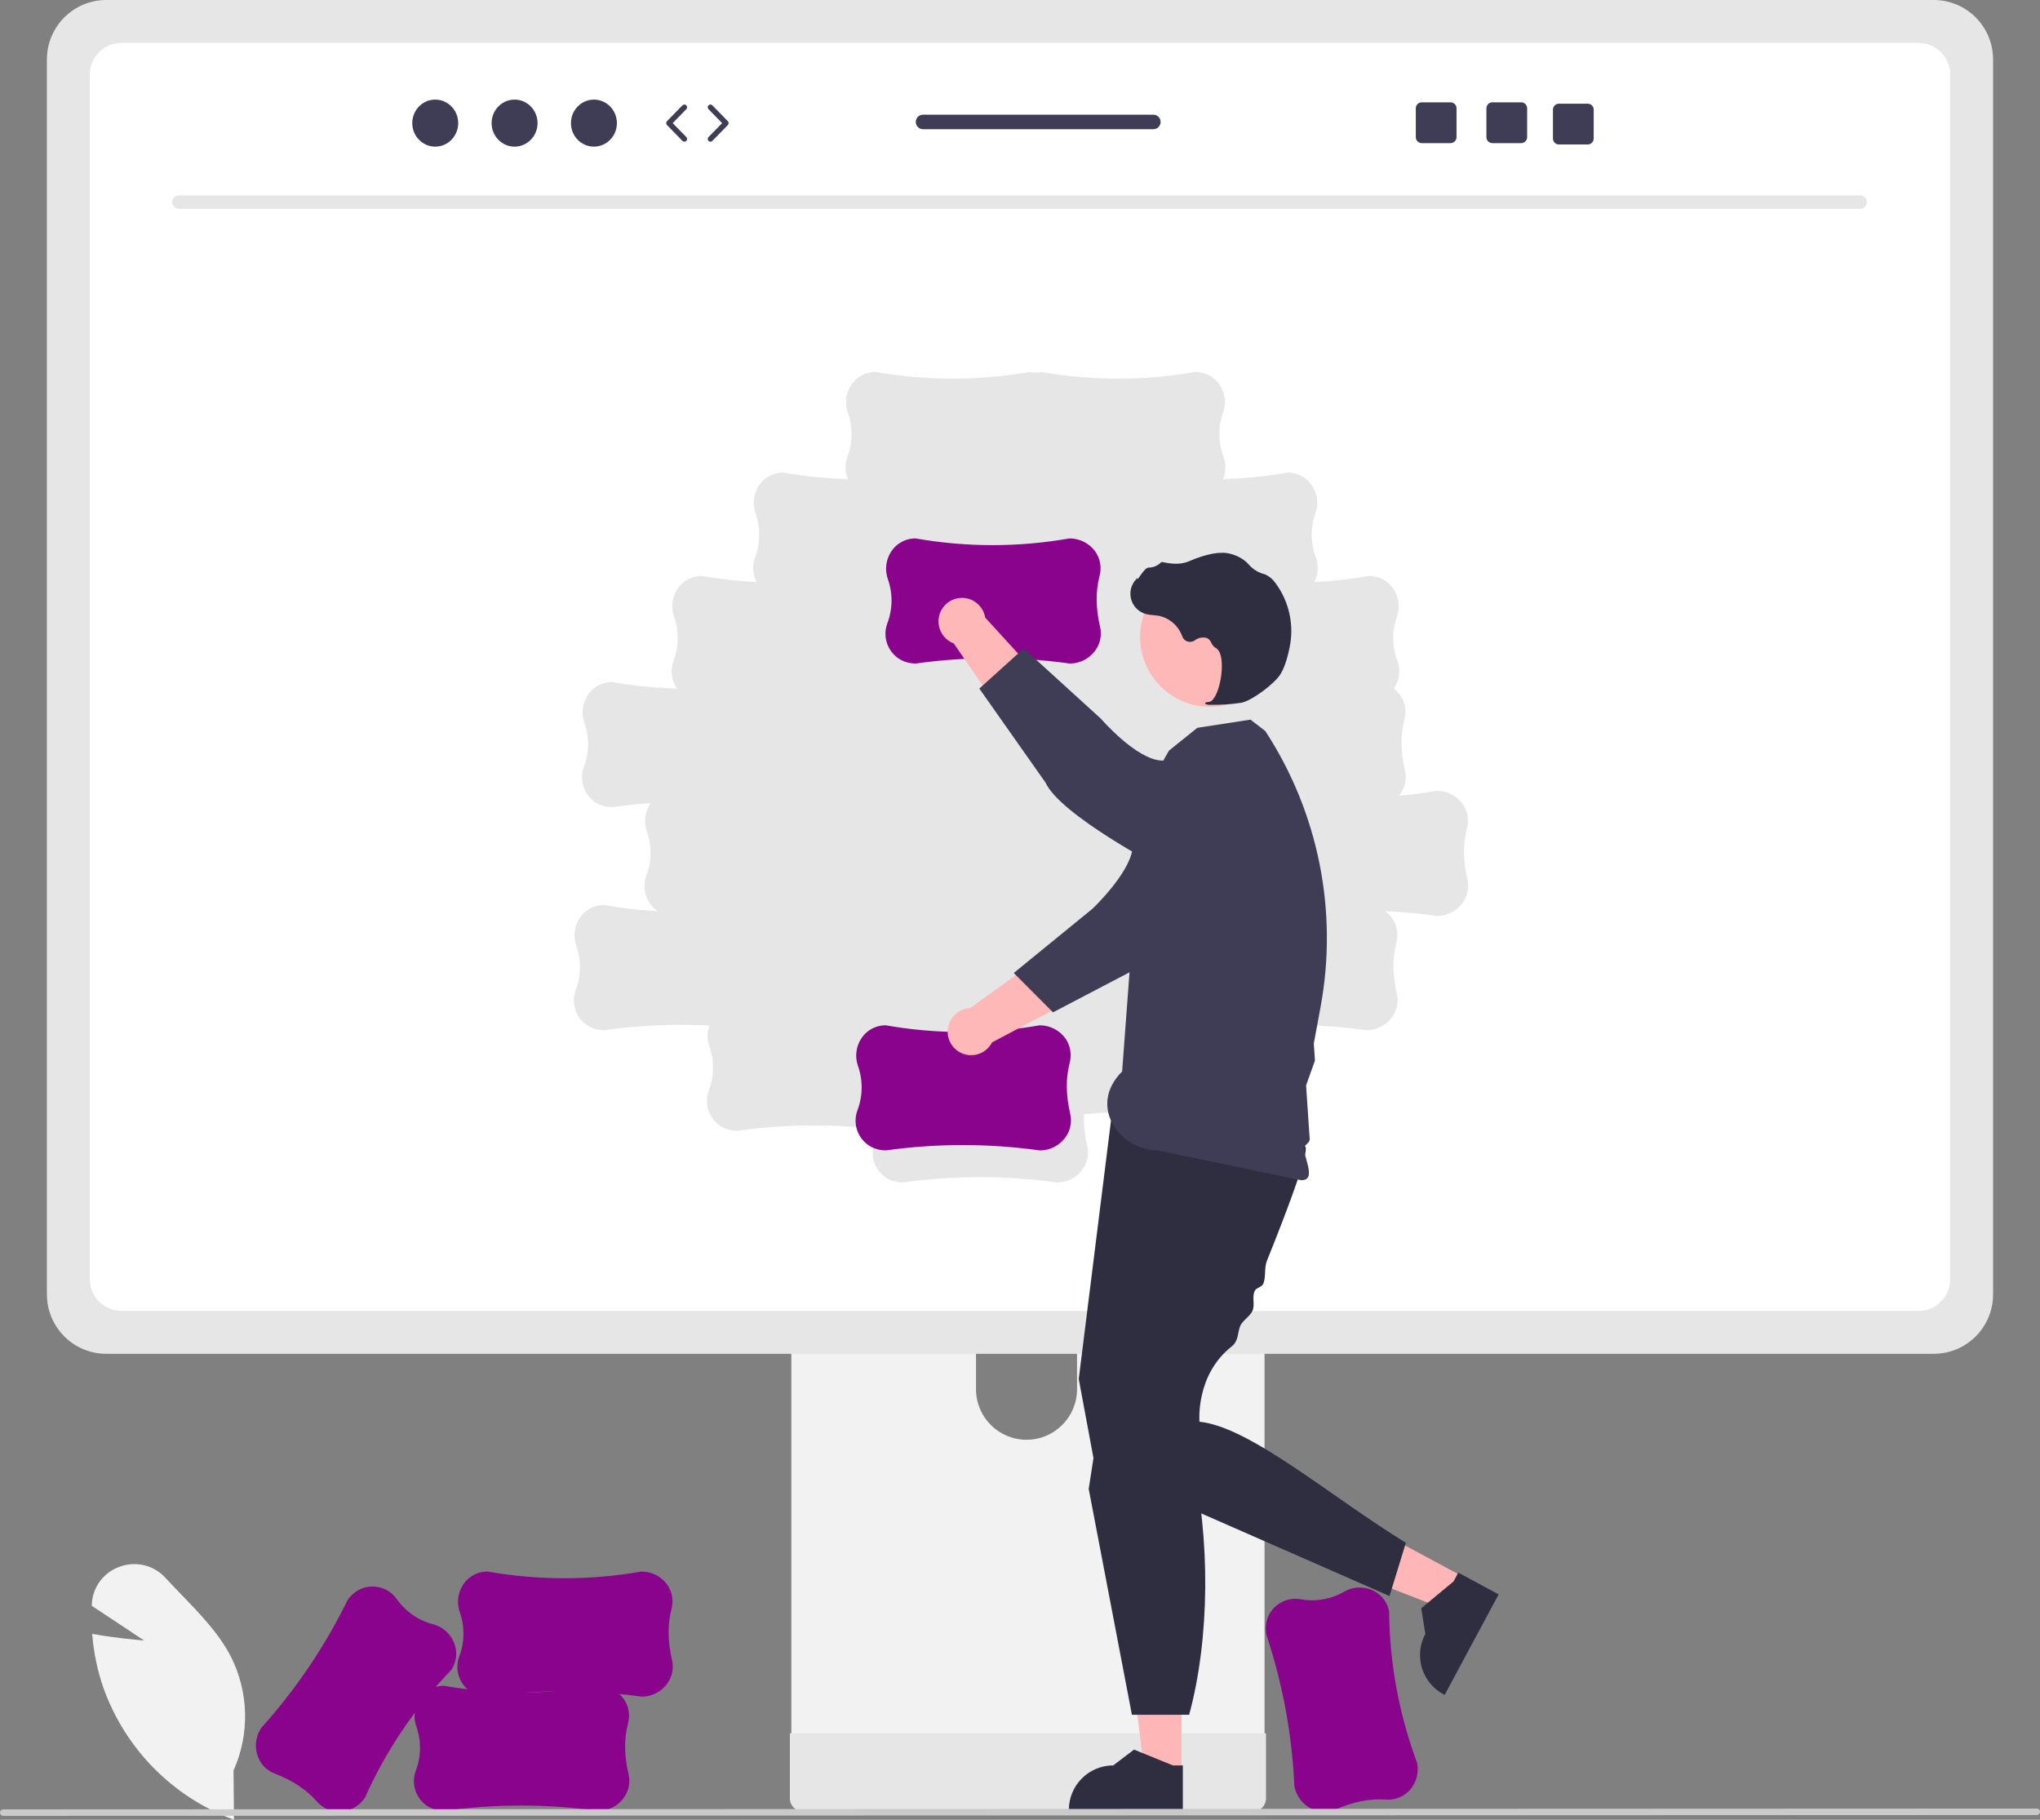 <svg width="481" height="429" viewBox="0 0 481 429" fill="none" xmlns="http://www.w3.org/2000/svg">
<rect x="0" y="0" width="481" height="429" fill="#808080" stroke="none"/>
<g clip-path="url(#clip0_484_548)">
<path d="M55.17 429L54.751 428.844C40.571 423.489 29.462 412.159 24.374 397.864C22.996 393.892 22.123 389.761 21.775 385.57L21.741 385.17L22.135 385.241C26.844 386.087 31.788 386.554 33.99 386.737L21.633 378.55L21.656 378.125C21.848 374.127 24.45 370.65 28.227 369.341C32.039 367.931 36.325 368.986 39.051 372.005C40.28 373.34 41.579 374.684 42.834 375.984C47.15 380.45 51.613 385.069 54.435 390.521C58.679 398.922 58.91 408.792 55.062 417.382L55.17 429Z" fill="#F2F2F2"/>
<path d="M305.197 421.066L305.192 421.022C304.646 408.878 302.42 396.868 298.58 385.336L298.576 385.317C298.352 384.133 298.417 382.912 298.766 381.758C299.838 378.451 303.165 376.427 306.59 376.997C310.129 377.662 313.788 377.037 316.905 375.233C318.885 374.083 321.287 373.924 323.401 374.803C325.394 375.616 326.886 377.326 327.422 379.414C327.463 379.578 327.5 379.744 327.531 379.912C327.644 392.113 329.882 404.201 334.145 415.632L334.148 415.647C334.594 418.007 333.882 420.438 332.235 422.184C330.778 423.665 328.737 424.415 326.67 424.231C322.96 423.978 319.144 424.732 315.004 426.536C313.558 427.181 311.932 427.295 310.41 426.859C307.719 426.07 305.702 423.828 305.197 421.066Z" fill="#8A038C"/>
<path d="M186.584 254.246V413.719H298.158V254.246C298.162 251.892 296.631 249.81 294.385 249.115C293.869 248.944 293.328 248.86 292.785 248.866H191.973C189.003 248.86 186.59 251.267 186.584 254.241V254.246ZM230.127 309.042C230.187 302.455 235.569 297.165 242.147 297.225C248.64 297.285 253.888 302.541 253.948 309.042V327.545C253.917 334.132 248.559 339.446 241.981 339.415C235.447 339.384 230.158 334.088 230.127 327.545V309.042Z" fill="#F2F2F2"/>
<path d="M186.243 408.619V423.998C186.248 425.655 187.584 427 189.24 427.014H295.503C297.161 427.006 298.5 425.658 298.5 423.998V408.619H186.243Z" fill="#E6E6E6"/>
<path d="M11.064 13.979V305.154C11.07 312.881 17.323 319.143 25.039 319.149H455.961C463.677 319.143 469.93 312.881 469.936 305.154V13.979C469.918 6.26 463.669 0.01 455.961 0H25.039C17.331 0.01 11.082 6.26 11.064 13.979Z" fill="#E6E6E6"/>
<path d="M452.366 10.107H28.634C24.507 10.116 21.165 13.469 21.165 17.602V301.563C21.172 305.69 24.512 309.035 28.634 309.042H452.366C456.488 309.035 459.828 305.69 459.835 301.563V17.602C459.835 13.469 456.493 10.116 452.366 10.107ZM345.478 211.849C344.211 214.354 341.643 215.931 338.838 215.924L338.794 215.921C334.732 215.354 330.655 214.981 326.563 214.8C327.198 215.256 327.757 215.809 328.219 216.44C329.407 218.144 329.772 220.291 329.214 222.292C328.288 225.899 328.332 229.793 329.349 234.198C329.718 235.74 329.533 237.361 328.828 238.78C327.562 241.286 324.993 242.862 322.188 242.856L322.144 242.853C312.443 241.5 302.622 241.238 292.863 242.071C292.824 242.318 292.776 242.565 292.712 242.811C291.787 246.418 291.831 250.313 292.847 254.718C293.216 256.259 293.032 257.881 292.326 259.299C291.06 261.805 288.491 263.382 285.687 263.375L285.643 263.372C275.68 261.983 265.59 261.745 255.573 262.663C255.497 265.168 255.757 267.671 256.346 270.107C256.715 271.648 256.53 273.27 255.825 274.689C254.559 277.194 251.99 278.771 249.185 278.764L249.141 278.761C237.117 277.084 224.919 277.084 212.895 278.761H212.875C211.671 278.766 210.484 278.479 209.415 277.925C206.364 276.266 204.983 272.622 206.167 269.353C206.53 268.324 206.8 267.265 206.974 266.187C195.954 264.915 184.818 265.047 173.832 266.578H173.812C172.608 266.583 171.421 266.296 170.352 265.742C167.301 264.083 165.92 260.439 167.104 257.17C168.403 253.808 168.456 250.091 167.254 246.693C166.687 245.099 166.687 243.359 167.254 241.766C158.971 241.343 150.667 241.707 142.453 242.853H142.434C141.23 242.857 140.043 242.57 138.973 242.017C135.922 240.357 134.541 236.713 135.725 233.445C137.025 230.082 137.078 226.365 135.875 222.967C135.107 220.808 135.389 218.414 136.638 216.493C137.8 214.679 139.751 213.523 141.899 213.377C142.068 213.365 142.237 213.359 142.409 213.359C146.617 214.096 150.866 214.577 155.133 214.799C152.411 213.007 151.271 209.581 152.375 206.513C153.674 203.151 153.728 199.434 152.525 196.036C151.757 193.877 152.039 191.483 153.288 189.562C153.342 189.479 153.405 189.406 153.461 189.326C150.425 189.536 147.396 189.851 144.374 190.272H144.355C143.151 190.277 141.964 189.99 140.895 189.436C137.843 187.777 136.462 184.133 137.646 180.864C138.946 177.502 138.999 173.785 137.797 170.387C137.029 168.228 137.31 165.834 138.559 163.913C139.721 162.099 141.673 160.943 143.82 160.796C143.989 160.785 144.158 160.779 144.33 160.779C149.39 161.666 154.508 162.182 159.644 162.322C158.333 160.432 158.012 158.025 158.779 155.856C160.078 152.494 160.131 148.777 158.929 145.379C158.161 143.22 158.443 140.826 159.691 138.905C160.854 137.091 162.805 135.935 164.953 135.788C165.121 135.777 165.291 135.771 165.462 135.771C169.745 136.521 174.069 137.006 178.411 137.222C177.478 135.454 177.326 133.376 177.99 131.49C179.289 128.127 179.343 124.41 178.14 121.012C177.372 118.853 177.654 116.459 178.903 114.538C180.065 112.724 182.016 111.568 184.164 111.421C184.333 111.41 184.502 111.404 184.674 111.404C189.712 112.287 194.809 112.803 199.922 112.946C199.226 111.299 199.169 109.451 199.763 107.764C201.062 104.402 201.116 100.685 199.913 97.287C199.145 95.128 199.427 92.734 200.676 90.813C201.838 88.999 203.789 87.843 205.937 87.696C206.106 87.685 206.275 87.679 206.446 87.679C218.447 89.794 230.725 89.796 242.727 87.683H242.742C243.668 87.875 244.623 87.875 245.55 87.683H245.565C257.566 89.796 269.844 89.794 281.845 87.679C282.016 87.679 282.186 87.685 282.354 87.696C284.502 87.843 286.453 88.999 287.616 90.813C288.864 92.734 289.146 95.128 288.378 97.287C287.176 100.685 287.229 104.402 288.528 107.764C289.122 109.451 289.065 111.299 288.369 112.946C293.482 112.803 298.579 112.287 303.618 111.404C303.789 111.404 303.958 111.41 304.127 111.421C306.275 111.568 308.226 112.724 309.388 114.538C310.637 116.459 310.919 118.853 310.151 121.012C308.948 124.41 309.002 128.127 310.301 131.49C310.966 133.376 310.813 135.454 309.88 137.222C314.222 137.006 318.547 136.521 322.829 135.771C323 135.771 323.17 135.777 323.339 135.788C325.486 135.935 327.437 137.091 328.6 138.905C329.848 140.826 330.13 143.22 329.362 145.379C328.16 148.777 328.213 152.494 329.512 155.856C330.282 158.031 329.956 160.444 328.638 162.336C329.21 162.768 329.716 163.282 330.14 163.86C331.328 165.564 331.693 167.71 331.135 169.711C330.21 173.318 330.253 177.213 331.27 181.618C331.639 183.159 331.455 184.781 330.749 186.199C330.491 186.704 330.177 187.179 329.813 187.613C332.81 187.349 335.801 186.956 338.783 186.432H338.798C341.197 186.424 343.455 187.568 344.869 189.509C346.056 191.213 346.421 193.359 345.864 195.36C344.938 198.967 344.982 202.862 345.999 207.267C346.368 208.808 346.183 210.43 345.478 211.849Z" fill="white"/>
<path d="M438.622 49.224H42.138C41.267 49.205 40.577 48.482 40.596 47.61C40.615 46.766 41.294 46.085 42.138 46.066H438.622C439.493 46.086 440.183 46.808 440.164 47.68C440.145 48.525 439.466 49.205 438.622 49.224Z" fill="#E6E6E6"/>
<path d="M245.17 271.2L245.126 271.197C233.102 269.52 220.904 269.52 208.879 271.197H208.86C207.656 271.202 206.469 270.915 205.4 270.361C202.349 268.702 200.968 265.058 202.152 261.789C203.451 258.427 203.504 254.71 202.302 251.312C201.534 249.153 201.816 246.759 203.064 244.838C204.227 243.024 206.178 241.868 208.325 241.721C208.494 241.71 208.664 241.704 208.835 241.704C220.836 243.819 233.114 243.821 245.115 241.709H245.13C247.529 241.7 249.787 242.844 251.201 244.785C252.388 246.489 252.753 248.635 252.196 250.637C251.27 254.244 251.314 258.138 252.331 262.543C252.7 264.084 252.515 265.706 251.81 267.125C250.543 269.63 247.975 271.207 245.17 271.2Z" fill="#8A038C"/>
<path d="M282.147 208.33L272.474 200.315C265.22 204.122 254.182 219.322 254.182 219.322L228.718 237.66C225.66 237.806 223.299 240.406 223.445 243.468C223.591 246.53 226.188 248.895 229.246 248.749C231.23 248.654 233.012 247.503 233.917 245.732L268.515 227.425L282.147 208.33Z" fill="#FFB8B8"/>
<path d="M298.468 177.823C304.051 182.558 304.744 190.928 300.015 196.518C299.485 197.145 298.899 197.721 298.262 198.238L292.111 203.246C292.111 203.246 276.767 225.364 268.78 227.93L248.276 238.656L239.031 229.374L257.614 214.209C257.614 214.209 266.161 206.114 267.016 200.189C267.541 196.559 273.674 186.674 279.823 179.342C284.542 173.768 292.88 173.08 298.446 177.805L298.468 177.823Z" fill="#3F3D56"/>
<path d="M278.588 417.87L269.849 417.869L265.691 384.115L278.59 384.115L278.588 417.87Z" fill="#FFB6B6"/>
<path d="M278.896 426.998L252.021 426.997V426.657C252.022 420.872 256.705 416.183 262.482 416.183L267.391 412.454L276.55 416.184L278.896 416.184L278.896 426.998Z" fill="#2F2E41"/>
<path d="M345.177 371.81L341.038 379.517L309.379 367.2L315.488 355.825L345.177 371.81Z" fill="#FFB6B6"/>
<path d="M353.353 375.861L340.626 399.563L340.326 399.402C335.239 396.662 333.331 390.311 336.067 385.216L336.067 385.216L335.111 379.12L342.729 372.809L343.84 370.74L353.353 375.861Z" fill="#2F2E41"/>
<path d="M262.065 263.294L254.352 325.083L258.208 345.798L327.628 376.251L331.485 363.701C313.74 352.828 294.772 336.373 282.819 335.164C282.819 335.164 281.828 324.199 290.391 317.431C292.118 316.066 291.74 314.219 292.439 312.545C292.919 311.393 294.83 310.194 295.32 309.013C295.954 307.482 295.169 305.961 295.807 304.405C296.166 303.531 297.525 303.476 297.882 302.6C298.489 301.107 298.091 298.795 298.684 297.32C299.95 294.168 301.167 291.085 302.278 288.196C305.736 279.201 308.17 272.074 307.863 270.535C306.899 265.708 262.065 263.294 262.065 263.294Z" fill="#2F2E41"/>
<path d="M260.737 324.904L256.701 350.998L266.886 404.249H280.384C285.234 386.356 285.484 362.84 280.866 342.943L260.737 324.904Z" fill="#2F2E41"/>
<path d="M269.409 187.802L275.631 176.944L282.313 171.577L294.847 169.646L298.329 172.328C310.861 191.507 315.535 214.783 311.379 237.321L310.4 242.627L309.78 245.994L310.049 250.02L307.957 255.88L308.245 260.171L308.398 262.463L308.552 264.763L308.768 267.974C309.153 269.807 307.212 269.565 307.487 271.18C307.969 274.017 310.131 278.22 306.847 278.234L272.907 271.18C264.284 271.216 256.257 260.921 264.582 252.585L269.409 187.802Z" fill="#3F3D56"/>
<path d="M285.295 166.622C294.398 166.622 301.777 159.233 301.777 150.119C301.777 141.004 294.398 133.616 285.295 133.616C276.193 133.616 268.814 141.004 268.814 150.119C268.814 159.233 276.193 166.622 285.295 166.622Z" fill="#FFB8B8"/>
<path d="M285.575 166.153C287.986 166.191 290.396 166.022 292.779 165.649C295.141 165.168 300.425 161.291 301.898 158.958C302.992 157.224 303.692 154.517 304.086 152.552C305.161 147.292 303.957 141.823 300.775 137.502C300.17 136.609 299.336 135.895 298.359 135.438C298.273 135.404 298.184 135.374 298.094 135.348C296.671 134.973 295.392 134.181 294.422 133.073C294.234 132.849 294.03 132.639 293.812 132.444C292.716 131.518 291.416 130.865 290.02 130.537C287.765 129.933 284.502 130.533 280.322 132.322C278.222 133.22 275.925 132.895 274.158 132.511C273.956 132.472 273.749 132.544 273.614 132.698C272.862 133.405 271.871 133.8 270.84 133.805C270.208 133.833 269.546 134.709 268.745 135.851C268.563 136.11 268.351 136.412 268.198 136.596L268.177 136.243L267.82 136.637C265.982 138.666 266.135 141.802 268.161 143.642C268.705 144.137 269.353 144.504 270.056 144.717C270.692 144.886 271.342 144.99 271.999 145.027C272.396 145.062 272.808 145.099 273.202 145.168C275.775 145.696 277.882 147.538 278.75 150.02C279.114 151.036 280.232 151.565 281.248 151.201C281.407 151.143 281.558 151.065 281.698 150.969C282.531 150.319 283.629 150.119 284.638 150.433C285.067 150.672 285.401 151.052 285.584 151.508C285.807 152.017 286.176 152.448 286.643 152.746C288.244 153.572 288.354 157.232 287.779 160.284C287.225 163.225 286.13 165.353 285.116 165.458C284.335 165.539 284.246 165.595 284.189 165.733L284.139 165.857L284.227 165.973C284.658 166.129 285.118 166.191 285.575 166.153Z" fill="#2F2E41"/>
<path d="M252.214 156.421L252.17 156.418C240.146 154.74 227.948 154.74 215.924 156.418H215.904C214.7 156.422 213.513 156.136 212.444 155.582C209.393 153.922 208.012 150.278 209.196 147.01C210.495 143.648 210.548 139.931 209.346 136.533C208.578 134.374 208.86 131.979 210.108 130.059C211.271 128.245 213.222 127.089 215.369 126.942C215.538 126.93 215.708 126.924 215.879 126.924C227.88 129.04 240.158 129.041 252.159 126.929H252.174C254.573 126.921 256.831 128.065 258.245 130.006C259.432 131.71 259.797 133.856 259.24 135.857C258.314 139.464 258.358 143.359 259.375 147.764C259.744 149.305 259.559 150.927 258.854 152.345C257.587 154.851 255.019 156.428 252.214 156.421Z" fill="#8A038C"/>
<path d="M267.626 195.289L274.446 184.733C269.822 177.964 253.457 168.763 253.457 168.763L232.292 145.583C231.79 142.559 228.935 140.515 225.915 141.018C222.895 141.521 220.854 144.38 221.356 147.404C221.682 149.366 223.031 151.004 224.894 151.697L247.094 183.964L267.626 195.289Z" fill="#FFB8B8"/>
<path d="M299.792 207.954C295.748 214.06 287.527 215.727 281.43 211.678C280.747 211.224 280.107 210.708 279.519 210.136L273.834 204.604C273.834 204.604 250.002 192.143 246.524 184.501L230.908 162.323L241.379 152.865L259.577 169.43C259.577 169.43 267.956 179.132 273.933 179.291C277.594 179.388 288.116 184.333 296.106 189.59C302.186 193.631 303.843 201.843 299.807 207.931L299.792 207.954Z" fill="#3F3D56"/>
<path d="M141.036 426.902L140.991 426.899C128.967 425.222 116.769 425.222 104.745 426.899H104.726C103.522 426.904 102.335 426.617 101.265 426.063C98.214 424.404 96.833 420.76 98.017 417.491C99.316 414.129 99.37 410.412 98.167 407.014C97.399 404.855 97.681 402.461 98.93 400.54C100.092 398.726 102.043 397.57 104.191 397.423C104.36 397.412 104.529 397.406 104.701 397.406C116.702 399.521 128.979 399.523 140.981 397.411H140.996C143.395 397.402 145.652 398.546 147.066 400.487C148.254 402.191 148.619 404.337 148.061 406.339C147.136 409.946 147.179 413.84 148.196 418.245C148.565 419.786 148.381 421.408 147.675 422.827C146.409 425.332 143.84 426.909 141.036 426.902Z" fill="#8A038C"/>
<path d="M151.282 399.971L151.237 399.968C139.213 398.29 127.015 398.29 114.991 399.968H114.972C113.768 399.972 112.581 399.686 111.511 399.132C108.46 397.472 107.079 393.828 108.263 390.56C109.562 387.198 109.616 383.481 108.413 380.083C107.645 377.924 107.927 375.529 109.176 373.609C110.338 371.795 112.289 370.639 114.437 370.492C114.606 370.48 114.775 370.474 114.947 370.474C126.948 372.59 139.225 372.591 151.227 370.479H151.242C153.641 370.471 155.898 371.615 157.312 373.556C158.5 375.26 158.865 377.406 158.307 379.407C157.382 383.014 157.425 386.909 158.442 391.314C158.811 392.855 158.627 394.477 157.921 395.895C156.655 398.401 154.086 399.978 151.282 399.971Z" fill="#8A038C"/>
<path d="M61.621 407.313L61.648 407.278C69.773 398.245 76.608 388.128 81.958 377.216L81.969 377.2C82.639 376.199 83.542 375.375 84.599 374.798C87.681 373.197 91.469 374.094 93.51 376.907C95.563 379.869 98.607 381.996 102.092 382.903C104.308 383.475 106.13 385.051 107.02 387.162C107.869 389.143 107.732 391.409 106.65 393.272C106.565 393.419 106.475 393.563 106.379 393.705C97.905 402.473 91.024 412.655 86.046 423.792L86.038 423.804C84.701 425.799 82.489 427.03 80.092 427.115C78.017 427.145 76.037 426.246 74.694 424.662C72.229 421.873 68.983 419.727 64.769 418.102C63.288 417.545 62.05 416.483 61.272 415.103C59.909 412.649 60.044 409.635 61.621 407.313Z" fill="#8A038C"/>
<path d="M480.242 427.88L0.759 428.077C0.337 428.075 -0.002 427.732 1.06569e-05 427.31C0.002 426.891 0.341 426.553 0.759 426.55L480.242 426.353C480.663 426.356 481.002 426.699 481 427.121C480.998 427.539 480.66 427.878 480.242 427.88Z" fill="#CACACA"/>
<path d="M102.621 34.567C105.612 34.567 108.037 32.085 108.037 29.024C108.037 25.962 105.612 23.48 102.621 23.48C99.631 23.48 97.206 25.962 97.206 29.024C97.206 32.085 99.631 34.567 102.621 34.567Z" fill="#3F3D56"/>
<path d="M121.329 34.567C124.32 34.567 126.745 32.085 126.745 29.024C126.745 25.962 124.32 23.48 121.329 23.48C118.339 23.48 115.914 25.962 115.914 29.024C115.914 32.085 118.339 34.567 121.329 34.567Z" fill="#3F3D56"/>
<path d="M140.037 34.567C143.028 34.567 145.453 32.085 145.453 29.024C145.453 25.962 143.028 23.48 140.037 23.48C137.046 23.48 134.622 25.962 134.622 29.024C134.622 32.085 137.046 34.567 140.037 34.567Z" fill="#3F3D56"/>
<path d="M161.369 33.405C161.203 33.405 161.037 33.341 160.911 33.212L157.257 29.472C157.014 29.223 157.014 28.825 157.257 28.575L160.911 24.835C161.159 24.582 161.565 24.578 161.817 24.825C162.07 25.073 162.074 25.479 161.827 25.732L158.611 29.024L161.827 32.316C162.074 32.569 162.07 32.975 161.817 33.222C161.692 33.344 161.531 33.405 161.369 33.405Z" fill="#3F3D56"/>
<path d="M167.509 33.405C167.348 33.405 167.186 33.344 167.062 33.222C166.809 32.975 166.804 32.569 167.052 32.316L170.267 29.024L167.052 25.732C166.804 25.479 166.809 25.073 167.062 24.825C167.314 24.577 167.72 24.582 167.967 24.835L171.621 28.575C171.864 28.825 171.864 29.223 171.621 29.472L167.967 33.212C167.842 33.341 167.676 33.405 167.509 33.405Z" fill="#3F3D56"/>
<path d="M358.668 24.122H351.874C351.099 24.122 350.472 24.751 350.472 25.526V32.336C350.472 33.112 351.099 33.741 351.874 33.741H358.668C359.443 33.741 360.077 33.112 360.077 32.336V25.526C360.077 24.751 359.443 24.122 358.668 24.122Z" fill="#3F3D56"/>
<path d="M342.018 24.122H335.224C334.449 24.122 333.822 24.751 333.822 25.526V32.336C333.822 33.112 334.449 33.741 335.224 33.741H342.018C342.793 33.741 343.427 33.112 343.427 32.336V25.526C343.427 24.751 342.793 24.122 342.018 24.122Z" fill="#3F3D56"/>
<path d="M374.358 24.443H367.563C366.788 24.443 366.161 25.071 366.161 25.847V32.657C366.161 33.433 366.788 34.061 367.563 34.061H374.358C375.132 34.061 375.766 33.433 375.766 32.657V25.847C375.766 25.071 375.132 24.443 374.358 24.443Z" fill="#3F3D56"/>
<path d="M271.947 27.033H217.637C216.689 27.033 215.927 27.803 215.927 28.745C215.927 29.688 216.689 30.457 217.637 30.457H271.947C272.889 30.457 273.657 29.688 273.657 28.745C273.657 27.803 272.889 27.033 271.947 27.033Z" fill="#3F3D56"/>
</g>
<defs>
<clipPath id="clip0_484_548">
<rect width="481" height="429" fill="white"/>
</clipPath>
</defs>
</svg>
